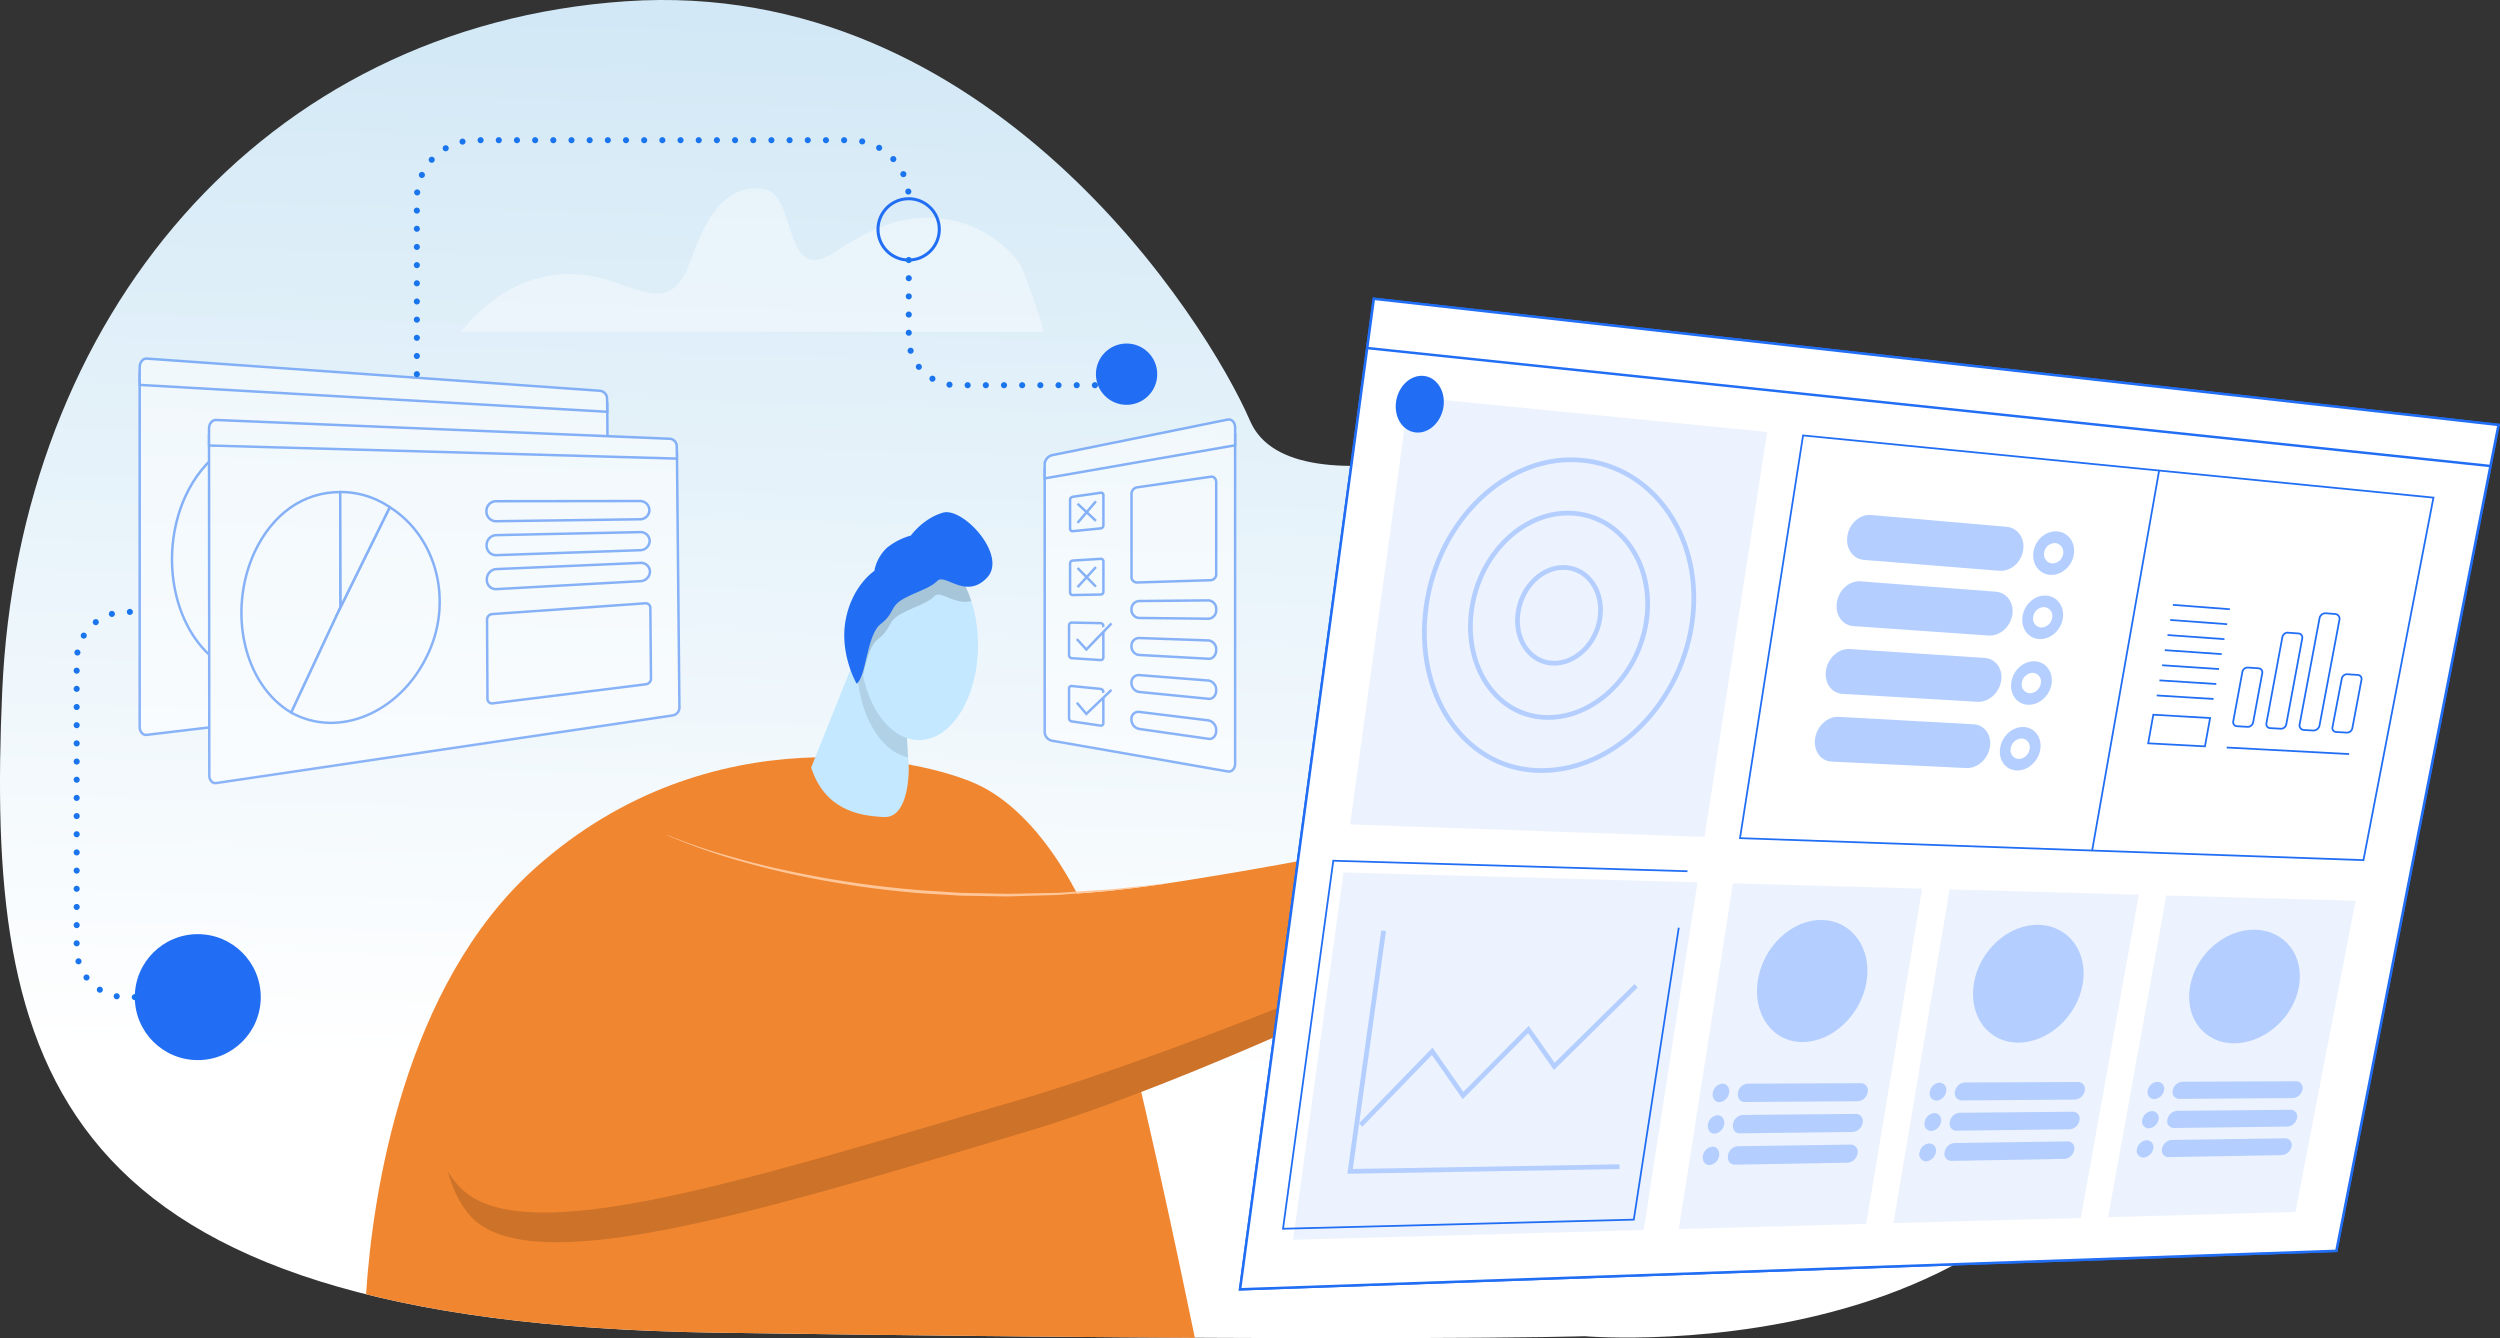 <svg xmlns="http://www.w3.org/2000/svg" xmlns:xlink="http://www.w3.org/1999/xlink" viewBox="0 0 825.29 441.76"><rect x="0" y="0" width="825.29" height="441.76" fill="#333333" stroke="none"/><defs><style>.cls-1{isolation:isolate;}.cls-2{fill:url(#linear-gradient);}.cls-11,.cls-3{fill:#fff;}.cls-3{opacity:0.38;}.cls-4{fill:#f18630;}.cls-5{fill:#ffc699;}.cls-6{opacity:0.15;}.cls-7{fill:#c3e8ff;}.cls-8{opacity:0.1;}.cls-9{fill:#216ef4;}.cls-10,.cls-16{mix-blend-mode:multiply;}.cls-11,.cls-13,.cls-17{stroke:#216ef4;}.cls-11,.cls-13,.cls-14,.cls-17{stroke-miterlimit:10;}.cls-11{stroke-width:0.82px;}.cls-12{fill:#edf3fe;}.cls-13,.cls-14,.cls-17,.cls-18{fill:none;}.cls-13{stroke-width:0.59px;}.cls-14{stroke:#b4cfff;stroke-width:1.57px;}.cls-15{fill:#b4cfff;}.cls-16{opacity:0.5;}.cls-18{stroke:#1974ed;stroke-linecap:round;stroke-linejoin:round;stroke-width:2px;stroke-dasharray:0 6;}</style><linearGradient id="linear-gradient" x1="4045.03" y1="297.26" x2="4030.75" y2="-194.46" gradientTransform="matrix(-1, 0, 0, 1, 4404.29, 64.16)" gradientUnits="userSpaceOnUse"><stop offset="0.01" stop-color="#fff"/><stop offset="1" stop-color="#c0dff2"/></linearGradient></defs><title>Aptitude-Tests</title><g class="cls-1"><g id="Aptitude_Test" data-name="Aptitude Test"><path class="cls-2" d="M517.41,139.42S427,172.05,412.7,139,326.71-7.8,206.59.42,6.11,104.59.72,228.43s14.37,208.26,235.54,211.5,286.86,1.18,286.86,1.18,178.47,15,190.93-130.44S604.54,120.77,517.41,139.42Z"/><path class="cls-3" d="M152.14,109.51H344.39c.64,0-6.31-20.22-7.61-22.16-5.74-8.53-15.89-14-26-15.23C297.46,70.5,286.39,76,275.65,83.2,258,95,263.59,63.69,251.75,62.3S233.47,70.5,228,85.9s-12.45,11.58-26.38,6.88S168.86,89.15,152.14,109.51Z"/><path class="cls-4" d="M236.26,439.93c65.64,1,117.58,1.46,158.18,1.68-4.8-23.29-18.88-90.51-27.08-117.4-10-32.77-26.5-56.65-44.5-65.15s-88.22-24.35-146.22,27.53c-43.27,38.7-53.7,107.65-55.79,140.67C151.35,434.89,189.25,439.24,236.26,439.93Z"/><path class="cls-4" d="M220.31,275.7s65.5,31.14,164.5,16,204.5-43.45,204.5-43.45l-1.89,13S426.31,347.45,339.31,373.45s-164,50-184,28S140.31,297.94,220.31,275.7Z"/><path class="cls-5" d="M220.33,275.65a178.83,178.83,0,0,0,19.74,6.78c3.35.94,6.68,1.94,10.07,2.73l5.06,1.26,5.1,1.09a332.74,332.74,0,0,0,41.21,6.16c3.46.34,6.93.48,10.4.73l5.2.34,5.21.11,10.43.22,10.43-.22,5.21-.1c1.74,0,3.47-.2,5.21-.3l10.42-.68,2.6-.16,2.6-.27,5.19-.56,10.39-1.12,0,.1-10.37,1.33-5.19.66-2.59.33-2.6.21-10.43.81c-1.74.12-3.47.32-5.21.37l-5.23.15-10.45.31-10.45-.17-5.23-.09-5.22-.32c-3.47-.24-7-.36-10.43-.69a319.93,319.93,0,0,1-41.3-6.39c-13.58-3.1-27-6.94-39.83-12.53Z"/><path class="cls-6" d="M587.38,261.23S424.67,337.31,335.7,363.31s-163.63,50.4-184.08,28.4a32.52,32.52,0,0,1-3.82-5.06c1.71,6.15,4.28,11.25,7.51,14.8,20,22,97-2,184-28S587.42,261.23,587.42,261.23l1.89-13Z"/><path class="cls-7" d="M267.77,253.38,284,212.94l13.66,1.73L300,253.38s.4,16.74-8.17,16.34S272.34,267.27,267.77,253.38Z"/><path class="cls-8" d="M299.76,250l-2.07-35.35L284,212.94l-1,2.61q-.12,1.68-.12,3.39C282.86,234.85,290.22,248,299.76,250Z"/><ellipse class="cls-7" cx="303.36" cy="212.94" rx="19.5" ry="31.37"/><path class="cls-7" d="M589.31,248.26s19.55-9.12,21.48-6.93c.77.88-10.1,6.38-10.1,6.38s-1.68,7.23-3.57,9.11-9.7,4.41-9.7,4.41Z"/><path class="cls-6" d="M320.64,198.39c-3.27-10-9.77-16.81-17.28-16.81-10.77,0-19.5,14-19.5,31.36a49,49,0,0,0,1,10c1.1-4.61,2.26-9.84,4.93-11.91,4.71-3.65,3-5.84,7.7-8.4s8.4-3.29,11-5.84C310.5,194.71,315.27,199.9,320.64,198.39Z"/><path class="cls-9" d="M282.8,225.71s-5.77-9.86-3.61-21.18,9.45-16.07,9.45-16.07a13.89,13.89,0,0,1,4.2-7.67,22.14,22.14,0,0,1,7.86-4s4-5.66,10.61-7.56,21.44,14.2,14.5,21.5-13.79-1.52-16.35,1-6.21,3.28-11,5.84-3,4.75-7.7,8.4S286.07,223.21,282.8,225.71Z"/><g class="cls-10"><polygon class="cls-11" points="771.27 412.92 409.37 425.62 453.53 98.64 824.8 140.28 771.27 412.92"/><polygon class="cls-12" points="562.71 276.28 445.68 272.16 465.06 130.91 583.39 142.58 562.71 276.28"/><polygon class="cls-13" points="780.21 283.94 574.4 276.69 595.22 143.75 803.32 164.27 780.21 283.94"/><polygon class="cls-12" points="542.62 406.06 426.86 409.27 443.5 288 560.39 291.27 542.62 406.06"/><polyline class="cls-13" points="554.19 306.25 539.34 402.62 423.54 405.63 440.14 284.14 557.06 287.61"/><line class="cls-11" x1="451.33" y1="114.9" x2="822.14" y2="153.84"/><polyline class="cls-14" points="449.17 371.39 472.79 347.06 482.97 361.65 504.55 339.88 513.1 352.02 540.09 325.42"/><polyline class="cls-14" points="456.76 307.25 445.68 386.69 534.62 385.14"/><polygon class="cls-12" points="616.07 404.02 554.19 405.74 572.07 291.6 634.54 293.35 616.07 404.02"/><polygon class="cls-12" points="686.92 402.06 625.04 403.77 643.6 293.6 706.08 295.35 686.92 402.06"/><polygon class="cls-12" points="757.78 400.09 695.9 401.81 715.14 295.6 777.62 297.35 757.78 400.09"/><path class="cls-15" d="M613.36,363.53l-37.44.27c-1.48,0-2.47-1.35-2.2-3h0a3.54,3.54,0,0,1,3.17-3.07l37.46-.16a2.35,2.35,0,0,1,2.2,3h0A3.54,3.54,0,0,1,613.36,363.53Z"/><path class="cls-15" d="M567.62,363.86h0c-1.49,0-2.47-1.36-2.21-3.06h0a3.56,3.56,0,0,1,3.18-3.08h0c1.48,0,2.47,1.36,2.2,3h0A3.57,3.57,0,0,1,567.62,363.86Z"/><path class="cls-15" d="M611.68,373.68l-37.4.46c-1.49,0-2.47-1.34-2.2-3h0a3.54,3.54,0,0,1,3.17-3.08l37.43-.35a2.34,2.34,0,0,1,2.19,3h0A3.58,3.58,0,0,1,611.68,373.68Z"/><path class="cls-15" d="M566,374.24h0c-1.48,0-2.47-1.34-2.2-3h0a3.55,3.55,0,0,1,3.17-3.09h0c1.48,0,2.47,1.34,2.2,3h0A3.59,3.59,0,0,1,566,374.24Z"/><path class="cls-15" d="M610,383.83l-37.38.65c-1.48,0-2.46-1.32-2.2-3h0a3.59,3.59,0,0,1,3.17-3.1l37.4-.54a2.32,2.32,0,0,1,2.19,3h0A3.6,3.6,0,0,1,610,383.83Z"/><path class="cls-15" d="M564.34,384.62h0c-1.48,0-2.46-1.33-2.2-3h0a3.59,3.59,0,0,1,3.17-3.11h0c1.48,0,2.47,1.33,2.2,3h0A3.59,3.59,0,0,1,564.34,384.62Z"/><path class="cls-15" d="M685,363l-37.44.27a2.31,2.31,0,0,1-2.19-2.93h0a3.52,3.52,0,0,1,3.2-3l37.46-.16a2.27,2.27,0,0,1,2.17,2.88h0A3.51,3.51,0,0,1,685,363Z"/><path class="cls-15" d="M639.25,363.34h0a2.31,2.31,0,0,1-2.18-2.94h0a3.51,3.51,0,0,1,3.19-3h0a2.34,2.34,0,0,1,2.19,2.95h0A3.53,3.53,0,0,1,639.25,363.34Z"/><path class="cls-15" d="M683.26,372.8l-37.41.46a2.29,2.29,0,0,1-2.18-2.92h0a3.52,3.52,0,0,1,3.19-3l37.43-.35a2.25,2.25,0,0,1,2.17,2.86h0A3.55,3.55,0,0,1,683.26,372.8Z"/><path class="cls-15" d="M637.55,373.36h0a2.3,2.3,0,0,1-2.18-2.93h0a3.54,3.54,0,0,1,3.19-3h0a2.3,2.3,0,0,1,2.18,2.93h0A3.55,3.55,0,0,1,637.55,373.36Z"/><path class="cls-15" d="M681.52,382.58l-37.38.65a2.27,2.27,0,0,1-2.18-2.9h0a3.56,3.56,0,0,1,3.19-3l37.39-.54a2.25,2.25,0,0,1,2.18,2.85h0A3.56,3.56,0,0,1,681.52,382.58Z"/><path class="cls-15" d="M635.85,383.38h0a2.29,2.29,0,0,1-2.18-2.92h0a3.56,3.56,0,0,1,3.19-3h0a2.29,2.29,0,0,1,2.18,2.92h0A3.58,3.58,0,0,1,635.85,383.38Z"/><path class="cls-15" d="M756.87,362.5l-37.44.27a2.24,2.24,0,0,1-2.17-2.83h0a3.51,3.51,0,0,1,3.22-2.85l37.46-.16a2.19,2.19,0,0,1,2.15,2.77h0A3.5,3.5,0,0,1,756.87,362.5Z"/><path class="cls-15" d="M711.13,362.82h0A2.22,2.22,0,0,1,709,360h0a3.5,3.5,0,0,1,3.21-2.87h0a2.25,2.25,0,0,1,2.17,2.84h0A3.51,3.51,0,0,1,711.13,362.82Z"/><path class="cls-15" d="M755.07,371.92l-37.41.45a2.2,2.2,0,0,1-2.16-2.8h0a3.51,3.51,0,0,1,3.21-2.87l37.42-.35a2.17,2.17,0,0,1,2.16,2.75h0A3.54,3.54,0,0,1,755.07,371.92Z"/><path class="cls-15" d="M709.36,372.48h0a2.22,2.22,0,0,1-2.16-2.82h0a3.51,3.51,0,0,1,3.21-2.88h0a2.22,2.22,0,0,1,2.16,2.82h0A3.54,3.54,0,0,1,709.36,372.48Z"/><path class="cls-15" d="M753.26,381.33l-37.37.65a2.19,2.19,0,0,1-2.16-2.79h0a3.53,3.53,0,0,1,3.2-2.88l37.4-.54a2.16,2.16,0,0,1,2.15,2.74h0A3.53,3.53,0,0,1,753.26,381.33Z"/><path class="cls-15" d="M707.6,382.13h0a2.2,2.2,0,0,1-2.16-2.81h0a3.52,3.52,0,0,1,3.2-2.89h0a2.21,2.21,0,0,1,2.17,2.81h0A3.57,3.57,0,0,1,707.6,382.13Z"/><path class="cls-15" d="M580.29,323.63c1.78-11.23,11.27-20.16,21.2-19.93s16.5,9.35,14.69,20.38S604.87,344,595,344,578.5,334.86,580.29,323.63Z"/><path class="cls-15" d="M651.63,324.52c1.85-10.83,11.4-19.44,21.33-19.22s16.45,9,14.56,19.67-11.43,19.25-21.32,19.22S649.78,335.36,651.63,324.52Z"/><path class="cls-15" d="M723,325.42c1.92-10.45,11.52-18.73,21.45-18.51s16.39,8.71,14.44,19-11.56,18.53-21.45,18.51S721.06,335.86,723,325.42Z"/><path class="cls-15" d="M660,188.43l-44.69-3.59c-3.67-.29-6.12-3.85-5.46-8h0c.65-4.09,4.16-7.15,7.83-6.83l44.76,3.9c3.67.32,6.1,3.81,5.43,7.79h0C667.22,185.73,663.7,188.72,660,188.43Z"/><path class="cls-15" d="M679.17,175.42c-3.67-.32-7.2,2.64-7.87,6.62s1.75,7.43,5.42,7.72,7.19-2.66,7.87-6.61S682.85,175.74,679.17,175.42ZM677.37,186a3,3,0,0,1-2.54-3.62,3.63,3.63,0,0,1,3.69-3.1,3,3,0,0,1,2.54,3.62A3.64,3.64,0,0,1,677.37,186Z"/><path class="cls-15" d="M656.44,209.8l-44.62-3.11c-3.66-.26-6.1-3.78-5.44-7.88h0c.65-4.1,4.15-7.19,7.82-6.91l44.67,3.43c3.67.29,6.09,3.74,5.42,7.72h0C663.62,207,660.1,210.05,656.44,209.8Z"/><path class="cls-15" d="M675.55,196.61c-3.67-.28-7.19,2.72-7.86,6.69s1.74,7.4,5.4,7.66,7.19-2.74,7.87-6.69S679.21,196.9,675.55,196.61Zm-1.8,10.54a2.92,2.92,0,0,1-2.54-3.59,3.69,3.69,0,0,1,3.69-3.14,2.92,2.92,0,0,1,2.53,3.59A3.69,3.69,0,0,1,673.75,207.15Z"/><path class="cls-15" d="M652.76,231.68l-44.53-2.62c-3.66-.22-6.09-3.71-5.44-7.81h0c.66-4.1,4.15-7.22,7.81-7l44.59,2.94c3.66.24,6.08,3.67,5.41,7.65h0C659.92,228.84,656.41,231.89,652.76,231.68Z"/><path class="cls-15" d="M671.83,218.31c-3.65-.24-7.17,2.78-7.84,6.76s1.74,7.37,5.39,7.58,7.17-2.81,7.85-6.75S675.49,218.55,671.83,218.31ZM670,228.84a2.87,2.87,0,0,1-2.53-3.55,3.72,3.72,0,0,1,3.68-3.17,2.87,2.87,0,0,1,2.53,3.56A3.72,3.72,0,0,1,670,228.84Z"/><path class="cls-15" d="M649.08,253.55l-44.45-2.13c-3.65-.17-6.08-3.63-5.42-7.73h0c.65-4.1,4.14-7.25,7.8-7.05l44.5,2.45c3.65.2,6.07,3.59,5.39,7.57h0C656.23,250.64,652.73,253.73,649.08,253.55Z"/><path class="cls-15" d="M668.12,240c-3.65-.2-7.16,2.85-7.83,6.83s1.73,7.34,5.38,7.51,7.16-2.88,7.84-6.83S671.78,240.21,668.12,240Zm-1.8,10.53A2.83,2.83,0,0,1,663.8,247a3.76,3.76,0,0,1,3.67-3.2,2.83,2.83,0,0,1,2.52,3.52A3.76,3.76,0,0,1,666.32,250.54Z"/><path class="cls-13" d="M712.76,155.34,690.65,280.79"/><path class="cls-13" d="M745.58,220.61l-3.54-.24a1.79,1.79,0,0,0-1.8,1.48l-3,16.22a1.35,1.35,0,0,0,1.23,1.67l3.53.2a1.81,1.81,0,0,0,1.8-1.49l3-16.17A1.35,1.35,0,0,0,745.58,220.61Z"/><path class="cls-13" d="M778.41,222.81l-3.54-.23a1.78,1.78,0,0,0-1.81,1.45L770,240a1.31,1.31,0,0,0,1.21,1.64l3.54.21a1.82,1.82,0,0,0,1.8-1.47l3-15.89A1.33,1.33,0,0,0,778.41,222.81Z"/><path class="cls-13" d="M758.8,209.12l-3.54-.26a1.77,1.77,0,0,0-1.81,1.46l-5.26,28.38a1.33,1.33,0,0,0,1.22,1.66l3.53.21a1.82,1.82,0,0,0,1.8-1.48L760,210.8A1.36,1.36,0,0,0,758.8,209.12Z"/><path class="cls-13" d="M770.9,202.69l-3.12-.24a2,2,0,0,0-2.06,1.65l-6.57,35a1.52,1.52,0,0,0,1.4,1.88l3.1.18a2.08,2.08,0,0,0,2.06-1.68l6.58-34.89A1.56,1.56,0,0,0,770.9,202.69Z"/><line class="cls-13" x1="717.31" y1="199.68" x2="736.12" y2="201.12"/><line class="cls-13" x1="716.42" y1="204.66" x2="735.22" y2="206.06"/><line class="cls-13" x1="715.53" y1="209.64" x2="734.33" y2="210.99"/><line class="cls-13" x1="714.64" y1="214.63" x2="733.43" y2="215.93"/><line class="cls-13" x1="713.75" y1="219.61" x2="732.53" y2="220.86"/><line class="cls-13" x1="712.86" y1="224.6" x2="731.63" y2="225.8"/><line class="cls-13" x1="711.97" y1="229.58" x2="730.74" y2="230.74"/><polygon class="cls-13" points="729.59 237.03 710.84 235.94 709.15 245.38 727.89 246.38 729.59 237.03"/><line class="cls-13" x1="735.07" y1="246.77" x2="775.48" y2="248.93"/><path class="cls-14" d="M558.5,206.12c-4.23,27.71-27.2,49.29-51.31,48.22s-40.4-25.34-36.38-54.19,27-50.45,51.31-48.22S562.72,178.42,558.5,206.12Z"/><path class="cls-14" d="M543.49,205.1c-2.76,18.35-17.86,32.55-33.75,31.71S483.15,220,485.82,201.17s17.77-33,33.74-31.71S546.24,186.75,543.49,205.1Z"/><path class="cls-14" d="M512.35,218.92h0c-7.45-.46-12.47-7.94-11.21-16.71h0c1.26-8.77,8.34-15.42,15.81-14.86h0c7.48.57,12.5,8,11.22,16.71h0C526.89,212.72,519.81,219.37,512.35,218.92Z"/><path class="cls-9" d="M460.85,132.67c.71-5.18,4.79-9,9.12-8.58s7.27,5,6.56,10.11-4.8,9-9.13,8.57S460.14,137.84,460.85,132.67Z"/></g><g class="cls-10"><polygon class="cls-11" points="771.27 412.92 409.37 425.62 453.53 98.64 824.8 140.28 771.27 412.92"/><polygon class="cls-12" points="562.71 276.28 445.68 272.16 465.06 130.91 583.39 142.58 562.71 276.28"/><polygon class="cls-13" points="780.21 283.94 574.4 276.69 595.22 143.75 803.32 164.27 780.21 283.94"/><polygon class="cls-12" points="542.62 406.06 426.86 409.27 443.5 288 560.39 291.27 542.62 406.06"/><polyline class="cls-13" points="554.19 306.25 539.34 402.62 423.54 405.63 440.14 284.14 557.06 287.61"/><line class="cls-11" x1="451.33" y1="114.9" x2="822.14" y2="153.84"/><polyline class="cls-14" points="449.17 371.39 472.79 347.06 482.97 361.65 504.55 339.88 513.1 352.02 540.09 325.42"/><polyline class="cls-14" points="456.76 307.25 445.68 386.69 534.62 385.14"/><polygon class="cls-12" points="616.07 404.02 554.19 405.74 572.07 291.6 634.54 293.35 616.07 404.02"/><polygon class="cls-12" points="686.92 402.06 625.04 403.77 643.6 293.6 706.08 295.35 686.92 402.06"/><polygon class="cls-12" points="757.78 400.09 695.9 401.81 715.14 295.6 777.62 297.35 757.78 400.09"/><path class="cls-15" d="M613.36,363.53l-37.44.27c-1.48,0-2.47-1.35-2.2-3h0a3.54,3.54,0,0,1,3.17-3.07l37.46-.16a2.35,2.35,0,0,1,2.2,3h0A3.54,3.54,0,0,1,613.36,363.53Z"/><path class="cls-15" d="M567.62,363.86h0c-1.49,0-2.47-1.36-2.21-3.06h0a3.56,3.56,0,0,1,3.18-3.08h0c1.48,0,2.47,1.36,2.2,3h0A3.57,3.57,0,0,1,567.62,363.86Z"/><path class="cls-15" d="M611.68,373.68l-37.4.46c-1.49,0-2.47-1.34-2.2-3h0a3.54,3.54,0,0,1,3.17-3.08l37.43-.35a2.34,2.34,0,0,1,2.19,3h0A3.58,3.58,0,0,1,611.68,373.68Z"/><path class="cls-15" d="M566,374.24h0c-1.48,0-2.47-1.34-2.2-3h0a3.55,3.55,0,0,1,3.17-3.09h0c1.48,0,2.47,1.34,2.2,3h0A3.59,3.59,0,0,1,566,374.24Z"/><path class="cls-15" d="M610,383.83l-37.38.65c-1.48,0-2.46-1.32-2.2-3h0a3.59,3.59,0,0,1,3.17-3.1l37.4-.54a2.32,2.32,0,0,1,2.19,3h0A3.6,3.6,0,0,1,610,383.83Z"/><path class="cls-15" d="M564.34,384.62h0c-1.48,0-2.46-1.33-2.2-3h0a3.59,3.59,0,0,1,3.17-3.11h0c1.48,0,2.47,1.33,2.2,3h0A3.59,3.59,0,0,1,564.34,384.62Z"/><path class="cls-15" d="M685,363l-37.44.27a2.31,2.31,0,0,1-2.19-2.93h0a3.52,3.52,0,0,1,3.2-3l37.46-.16a2.27,2.27,0,0,1,2.17,2.88h0A3.51,3.51,0,0,1,685,363Z"/><path class="cls-15" d="M639.25,363.34h0a2.31,2.31,0,0,1-2.18-2.94h0a3.51,3.51,0,0,1,3.19-3h0a2.34,2.34,0,0,1,2.19,2.95h0A3.53,3.53,0,0,1,639.25,363.34Z"/><path class="cls-15" d="M683.26,372.8l-37.41.46a2.29,2.29,0,0,1-2.18-2.92h0a3.52,3.52,0,0,1,3.19-3l37.43-.35a2.25,2.25,0,0,1,2.17,2.86h0A3.55,3.55,0,0,1,683.26,372.8Z"/><path class="cls-15" d="M637.55,373.36h0a2.3,2.3,0,0,1-2.18-2.93h0a3.54,3.54,0,0,1,3.19-3h0a2.3,2.3,0,0,1,2.18,2.93h0A3.55,3.55,0,0,1,637.55,373.36Z"/><path class="cls-15" d="M681.52,382.58l-37.38.65a2.27,2.27,0,0,1-2.18-2.9h0a3.56,3.56,0,0,1,3.19-3l37.39-.54a2.25,2.25,0,0,1,2.18,2.85h0A3.56,3.56,0,0,1,681.52,382.58Z"/><path class="cls-15" d="M635.85,383.38h0a2.29,2.29,0,0,1-2.18-2.92h0a3.56,3.56,0,0,1,3.19-3h0a2.29,2.29,0,0,1,2.18,2.92h0A3.58,3.58,0,0,1,635.85,383.38Z"/><path class="cls-15" d="M756.87,362.5l-37.44.27a2.24,2.24,0,0,1-2.17-2.83h0a3.51,3.51,0,0,1,3.22-2.85l37.46-.16a2.19,2.19,0,0,1,2.15,2.77h0A3.5,3.5,0,0,1,756.87,362.5Z"/><path class="cls-15" d="M711.13,362.82h0A2.22,2.22,0,0,1,709,360h0a3.5,3.5,0,0,1,3.21-2.87h0a2.25,2.25,0,0,1,2.17,2.84h0A3.51,3.51,0,0,1,711.13,362.82Z"/><path class="cls-15" d="M755.07,371.92l-37.41.45a2.2,2.2,0,0,1-2.16-2.8h0a3.51,3.51,0,0,1,3.21-2.87l37.42-.35a2.17,2.17,0,0,1,2.16,2.75h0A3.54,3.54,0,0,1,755.07,371.92Z"/><path class="cls-15" d="M709.36,372.48h0a2.22,2.22,0,0,1-2.16-2.82h0a3.51,3.51,0,0,1,3.21-2.88h0a2.22,2.22,0,0,1,2.16,2.82h0A3.54,3.54,0,0,1,709.36,372.48Z"/><path class="cls-15" d="M753.26,381.33l-37.37.65a2.19,2.19,0,0,1-2.16-2.79h0a3.53,3.53,0,0,1,3.2-2.88l37.4-.54a2.16,2.16,0,0,1,2.15,2.74h0A3.53,3.53,0,0,1,753.26,381.33Z"/><path class="cls-15" d="M707.6,382.13h0a2.2,2.2,0,0,1-2.16-2.81h0a3.52,3.52,0,0,1,3.2-2.89h0a2.21,2.21,0,0,1,2.17,2.81h0A3.57,3.57,0,0,1,707.6,382.13Z"/><path class="cls-15" d="M580.29,323.63c1.78-11.23,11.27-20.16,21.2-19.93s16.5,9.35,14.69,20.38S604.87,344,595,344,578.5,334.86,580.29,323.63Z"/><path class="cls-15" d="M651.63,324.52c1.85-10.83,11.4-19.44,21.33-19.22s16.45,9,14.56,19.67-11.43,19.25-21.32,19.22S649.78,335.36,651.63,324.52Z"/><path class="cls-15" d="M723,325.42c1.92-10.45,11.52-18.73,21.45-18.51s16.39,8.71,14.44,19-11.56,18.53-21.45,18.51S721.06,335.86,723,325.42Z"/><path class="cls-15" d="M660,188.43l-44.69-3.59c-3.67-.29-6.12-3.85-5.46-8h0c.65-4.09,4.16-7.15,7.83-6.83l44.76,3.9c3.67.32,6.1,3.81,5.43,7.79h0C667.22,185.73,663.7,188.72,660,188.43Z"/><path class="cls-15" d="M679.17,175.42c-3.67-.32-7.2,2.64-7.87,6.62s1.75,7.43,5.42,7.72,7.19-2.66,7.87-6.61S682.85,175.74,679.17,175.42ZM677.37,186a3,3,0,0,1-2.54-3.62,3.63,3.63,0,0,1,3.69-3.1,3,3,0,0,1,2.54,3.62A3.64,3.64,0,0,1,677.37,186Z"/><path class="cls-15" d="M656.44,209.8l-44.62-3.11c-3.66-.26-6.1-3.78-5.44-7.88h0c.65-4.1,4.15-7.19,7.82-6.91l44.67,3.43c3.67.29,6.09,3.74,5.42,7.72h0C663.62,207,660.1,210.05,656.44,209.8Z"/><path class="cls-15" d="M675.55,196.61c-3.67-.28-7.19,2.72-7.86,6.69s1.74,7.4,5.4,7.66,7.19-2.74,7.87-6.69S679.21,196.9,675.55,196.61Zm-1.8,10.54a2.92,2.92,0,0,1-2.54-3.59,3.69,3.69,0,0,1,3.69-3.14,2.92,2.92,0,0,1,2.53,3.59A3.69,3.69,0,0,1,673.75,207.15Z"/><path class="cls-15" d="M652.76,231.68l-44.53-2.62c-3.66-.22-6.09-3.71-5.44-7.81h0c.66-4.1,4.15-7.22,7.81-7l44.59,2.94c3.66.24,6.08,3.67,5.41,7.65h0C659.92,228.84,656.41,231.89,652.76,231.68Z"/><path class="cls-15" d="M671.83,218.31c-3.65-.24-7.17,2.78-7.84,6.76s1.74,7.37,5.39,7.58,7.17-2.81,7.85-6.75S675.49,218.55,671.83,218.31ZM670,228.84a2.87,2.87,0,0,1-2.53-3.55,3.72,3.72,0,0,1,3.68-3.17,2.87,2.87,0,0,1,2.53,3.56A3.72,3.72,0,0,1,670,228.84Z"/><path class="cls-15" d="M649.08,253.55l-44.45-2.13c-3.65-.17-6.08-3.63-5.42-7.73h0c.65-4.1,4.14-7.25,7.8-7.05l44.5,2.45c3.65.2,6.07,3.59,5.39,7.57h0C656.23,250.64,652.73,253.73,649.08,253.55Z"/><path class="cls-15" d="M668.12,240c-3.65-.2-7.16,2.85-7.83,6.83s1.73,7.34,5.38,7.51,7.16-2.88,7.84-6.83S671.78,240.21,668.12,240Zm-1.8,10.53A2.83,2.83,0,0,1,663.8,247a3.76,3.76,0,0,1,3.67-3.2,2.83,2.83,0,0,1,2.52,3.52A3.76,3.76,0,0,1,666.32,250.54Z"/><path class="cls-13" d="M712.76,155.34,690.65,280.79"/><path class="cls-13" d="M745.58,220.61l-3.54-.24a1.79,1.79,0,0,0-1.8,1.48l-3,16.22a1.35,1.35,0,0,0,1.23,1.67l3.53.2a1.81,1.81,0,0,0,1.8-1.49l3-16.17A1.35,1.35,0,0,0,745.58,220.61Z"/><path class="cls-13" d="M778.41,222.81l-3.54-.23a1.78,1.78,0,0,0-1.81,1.45L770,240a1.31,1.31,0,0,0,1.21,1.64l3.54.21a1.82,1.82,0,0,0,1.8-1.47l3-15.89A1.33,1.33,0,0,0,778.41,222.81Z"/><path class="cls-13" d="M758.8,209.12l-3.54-.26a1.77,1.77,0,0,0-1.81,1.46l-5.26,28.38a1.33,1.33,0,0,0,1.22,1.66l3.53.21a1.82,1.82,0,0,0,1.8-1.48L760,210.8A1.36,1.36,0,0,0,758.8,209.12Z"/><path class="cls-13" d="M770.9,202.69l-3.12-.24a2,2,0,0,0-2.06,1.65l-6.57,35a1.52,1.52,0,0,0,1.4,1.88l3.1.18a2.08,2.08,0,0,0,2.06-1.68l6.58-34.89A1.56,1.56,0,0,0,770.9,202.69Z"/><line class="cls-13" x1="717.31" y1="199.68" x2="736.12" y2="201.12"/><line class="cls-13" x1="716.42" y1="204.66" x2="735.22" y2="206.06"/><line class="cls-13" x1="715.53" y1="209.64" x2="734.33" y2="210.99"/><line class="cls-13" x1="714.64" y1="214.63" x2="733.43" y2="215.93"/><line class="cls-13" x1="713.75" y1="219.61" x2="732.53" y2="220.86"/><line class="cls-13" x1="712.86" y1="224.6" x2="731.63" y2="225.8"/><line class="cls-13" x1="711.97" y1="229.58" x2="730.74" y2="230.74"/><polygon class="cls-13" points="729.59 237.03 710.84 235.94 709.15 245.38 727.89 246.38 729.59 237.03"/><line class="cls-13" x1="735.07" y1="246.77" x2="775.48" y2="248.93"/><path class="cls-14" d="M558.5,206.12c-4.23,27.71-27.2,49.29-51.31,48.22s-40.4-25.34-36.38-54.19,27-50.45,51.31-48.22S562.72,178.42,558.5,206.12Z"/><path class="cls-14" d="M543.49,205.1c-2.76,18.35-17.86,32.55-33.75,31.71S483.15,220,485.82,201.17s17.77-33,33.74-31.71S546.24,186.75,543.49,205.1Z"/><path class="cls-14" d="M512.35,218.92h0c-7.45-.46-12.47-7.94-11.21-16.71h0c1.26-8.77,8.34-15.42,15.81-14.86h0c7.48.57,12.5,8,11.22,16.71h0C526.89,212.72,519.81,219.37,512.35,218.92Z"/><path class="cls-9" d="M460.85,132.67c.71-5.18,4.79-9,9.12-8.58s7.27,5,6.56,10.11-4.8,9-9.13,8.57S460.14,137.84,460.85,132.67Z"/></g><g class="cls-16"><path class="cls-11" d="M198.89,224.71,48.41,242.59c-1.27.15-2.3-1.05-2.3-2.69V123.52l154.34,9.72.72,88.94A2.61,2.61,0,0,1,198.89,224.71Z"/><path class="cls-11" d="M200.47,135.94,46.11,127.06V121.3c0-1.71,1.07-3,2.38-2.92L198,129a2.63,2.63,0,0,1,2.4,2.53Z"/><path class="cls-11" d="M89.46,183.71,73.15,219.33c-15.66-10.12-21-35.37-12-55.39,6-13,16.25-20.11,28.26-19.71Z"/><path class="cls-11" d="M89.46,183.71l16.26-33.79c15.65,10.73,21.09,33.44,12.12,51.75-9,18.86-29,27.22-44.69,17.66h0Z"/><path class="cls-11" d="M89.46,183.71l-.07-39.48a28.69,28.69,0,0,1,16.33,5.69Z"/><path class="cls-11" d="M188.28,156.56l-47.54-.76a3.39,3.39,0,0,1-3.13-3.51h0a3.18,3.18,0,0,1,3.1-3.38l47.52,1.34a3.27,3.27,0,0,1,3.14,3.22h0A3,3,0,0,1,188.28,156.56Z"/><path class="cls-11" d="M188.36,167.25l-47.57.23a3.3,3.3,0,0,1-3.13-3.45h0a3.27,3.27,0,0,1,3.1-3.44l47.55.35a3.19,3.19,0,0,1,3.14,3.16h0A3.12,3.12,0,0,1,188.36,167.25Z"/><path class="cls-11" d="M188.43,177.94l-47.59,1.22a3.22,3.22,0,0,1-3.13-3.38h0a3.34,3.34,0,0,1,3.1-3.51l47.58-.64a3.09,3.09,0,0,1,3.13,3.09h0A3.2,3.2,0,0,1,188.43,177.94Z"/><path class="cls-11" d="M190.14,213.62l-50.57,4.82a1.59,1.59,0,0,1-1.68-1.7l-.12-27.12a1.86,1.86,0,0,1,1.67-1.93l50.5-2.06a1.62,1.62,0,0,1,1.68,1.62l.18,24.53A1.86,1.86,0,0,1,190.14,213.62Z"/><path class="cls-11" d="M222,236.18,71.39,258.5c-1.27.19-2.3-.94-2.3-2.52L69,143.66l154.46,5.15.83,84.87A2.65,2.65,0,0,1,222,236.18Z"/><path class="cls-11" d="M223.47,151.39,69,147.07v-5.55c0-1.65,1.07-2.94,2.38-2.88L221,144.84a2.47,2.47,0,0,1,2.4,2.35Z"/><path class="cls-11" d="M112.42,200.43,96.14,235.24c-15.69-9.24-21.09-33.43-12.09-53,6-12.73,16.25-19.85,28.26-19.8Z"/><path class="cls-11" d="M112.42,200.43l16.24-33c15.68,9.86,21.14,31.51,12.18,49.37-9,18.43-29,27.13-44.7,18.44h0Z"/><path class="cls-11" d="M112.42,200.43l-.11-38a28.77,28.77,0,0,1,16.35,5Z"/><path class="cls-11" d="M211.29,171.42l-47.58.65a3.2,3.2,0,0,1-3.13-3.28h0a3.21,3.21,0,0,1,3.09-3.33l47.57-.06a3.07,3.07,0,0,1,3.13,3h0A3.06,3.06,0,0,1,211.29,171.42Z"/><path class="cls-11" d="M211.38,181.63l-47.6,1.64a3.12,3.12,0,0,1-3.14-3.21h0a3.3,3.3,0,0,1,3.1-3.4l47.59-1a3,3,0,0,1,3.14,2.92h0A3.15,3.15,0,0,1,211.38,181.63Z"/><path class="cls-11" d="M211.47,191.85l-47.63,2.63a3,3,0,0,1-3.13-3.16h0a3.36,3.36,0,0,1,3.09-3.45l47.62-2.05a2.94,2.94,0,0,1,3.14,2.86h0A3.25,3.25,0,0,1,211.47,191.85Z"/><path class="cls-11" d="M213.22,225.89l-50.61,6.31a1.51,1.51,0,0,1-1.69-1.58l-.14-26a1.86,1.86,0,0,1,1.66-1.9L213,199.16a1.53,1.53,0,0,1,1.69,1.48l.21,23.43A1.9,1.9,0,0,1,213.22,225.89Z"/></g><circle class="cls-9" cx="65.29" cy="329.17" r="20.79"/><circle class="cls-9" cx="371.9" cy="123.52" r="10.12"/><circle class="cls-17" cx="299.96" cy="75.72" r="10.12"/><g class="cls-16"><path class="cls-11" d="M405.34,254.67l-58.07-10.15a3,3,0,0,1-2.4-2.82V155.07l62.86-11.65V252.08C407.73,253.74,406.66,254.9,405.34,254.67Z"/><path class="cls-11" d="M407.73,147l-62.86,10.92v-4.67a3.22,3.22,0,0,1,2.5-3l57.86-11.73c1.38-.28,2.5.9,2.5,2.63Z"/><path class="cls-11" d="M363.34,239.54l-9.54-1.39a1.07,1.07,0,0,1-.89-1v-9.85a.8.8,0,0,1,.89-.83l9.54.95a1.05,1.05,0,0,1,.89,1.05v10.28A.78.78,0,0,1,363.34,239.54Z"/><polyline class="cls-11" points="355.48 231.98 358.62 235.67 366.92 227.74"/><path class="cls-11" d="M363.34,217.9l-9.54-.62a1,1,0,0,1-.89-1v-9.85a.89.89,0,0,1,.89-.9l9.54.18a.94.94,0,0,1,.89,1V217A.86.86,0,0,1,363.34,217.9Z"/><polyline class="cls-11" points="355.48 210.97 358.62 214.41 366.92 205.8"/><path class="cls-11" d="M363.39,196.27l-9.28.16a.86.86,0,0,1-.86-.87V186a1,1,0,0,1,.86-.95l9.28-.57a.83.83,0,0,1,.86.87v10A.92.92,0,0,1,363.39,196.27Z"/><line class="cls-11" x1="361.78" y1="187.19" x2="355.72" y2="193.82"/><line class="cls-11" x1="361.78" y1="193.66" x2="355.72" y2="187.5"/><path class="cls-11" d="M363.39,174.43l-9.28.92a.78.78,0,0,1-.86-.8V165a1.05,1.05,0,0,1,.86-1l9.28-1.34a.77.77,0,0,1,.86.81v10A1,1,0,0,1,363.39,174.43Z"/><line class="cls-11" x1="361.78" y1="165.48" x2="355.72" y2="172.61"/><line class="cls-11" x1="361.78" y1="171.95" x2="355.72" y2="166.29"/><path class="cls-11" d="M399,204.25,376,204a2.68,2.68,0,0,1-2.48-2.8h0a2.66,2.66,0,0,1,2.48-2.79l23-.21a2.78,2.78,0,0,1,2.48,3h0A2.76,2.76,0,0,1,399,204.25Z"/><path class="cls-11" d="M399,217.47l-23-1.26a2.83,2.83,0,0,1-2.48-2.91h0a2.52,2.52,0,0,1,2.48-2.68l23,.8a2.93,2.93,0,0,1,2.48,3.14h0C401.49,216.24,400.38,217.55,399,217.47Z"/><path class="cls-11" d="M399,230.69l-23-2.27a3,3,0,0,1-2.48-3h0a2.4,2.4,0,0,1,2.48-2.57l23,1.81a3.09,3.09,0,0,1,2.48,3.24h0C401.49,229.57,400.38,230.82,399,230.69Z"/><path class="cls-11" d="M399,243.91l-23-3.29a3.13,3.13,0,0,1-2.48-3.12h0A2.28,2.28,0,0,1,376,235l23,2.82a3.26,3.26,0,0,1,2.48,3.35h0C401.49,242.9,400.38,244.1,399,243.91Z"/><path class="cls-11" d="M399.74,191.53l-24.46.76a1.8,1.8,0,0,1-1.75-1.9V163.1a2.23,2.23,0,0,1,1.75-2.21l24.46-3.52c1-.14,1.75.71,1.75,1.9v30.06A2,2,0,0,1,399.74,191.53Z"/></g><path class="cls-18" d="M44.5,329.17h-3A16.22,16.22,0,0,1,25.31,313V218.26A16.22,16.22,0,0,1,41.53,202h4.58"/><path class="cls-18" d="M137.61,123.52V65.6a19.32,19.32,0,0,1,19.33-19.32h123.7A19.32,19.32,0,0,1,300,65.6h0"/><path class="cls-18" d="M300,85.84v25.58a15.74,15.74,0,0,0,15.73,15.74h48.54"/></g></g></svg>